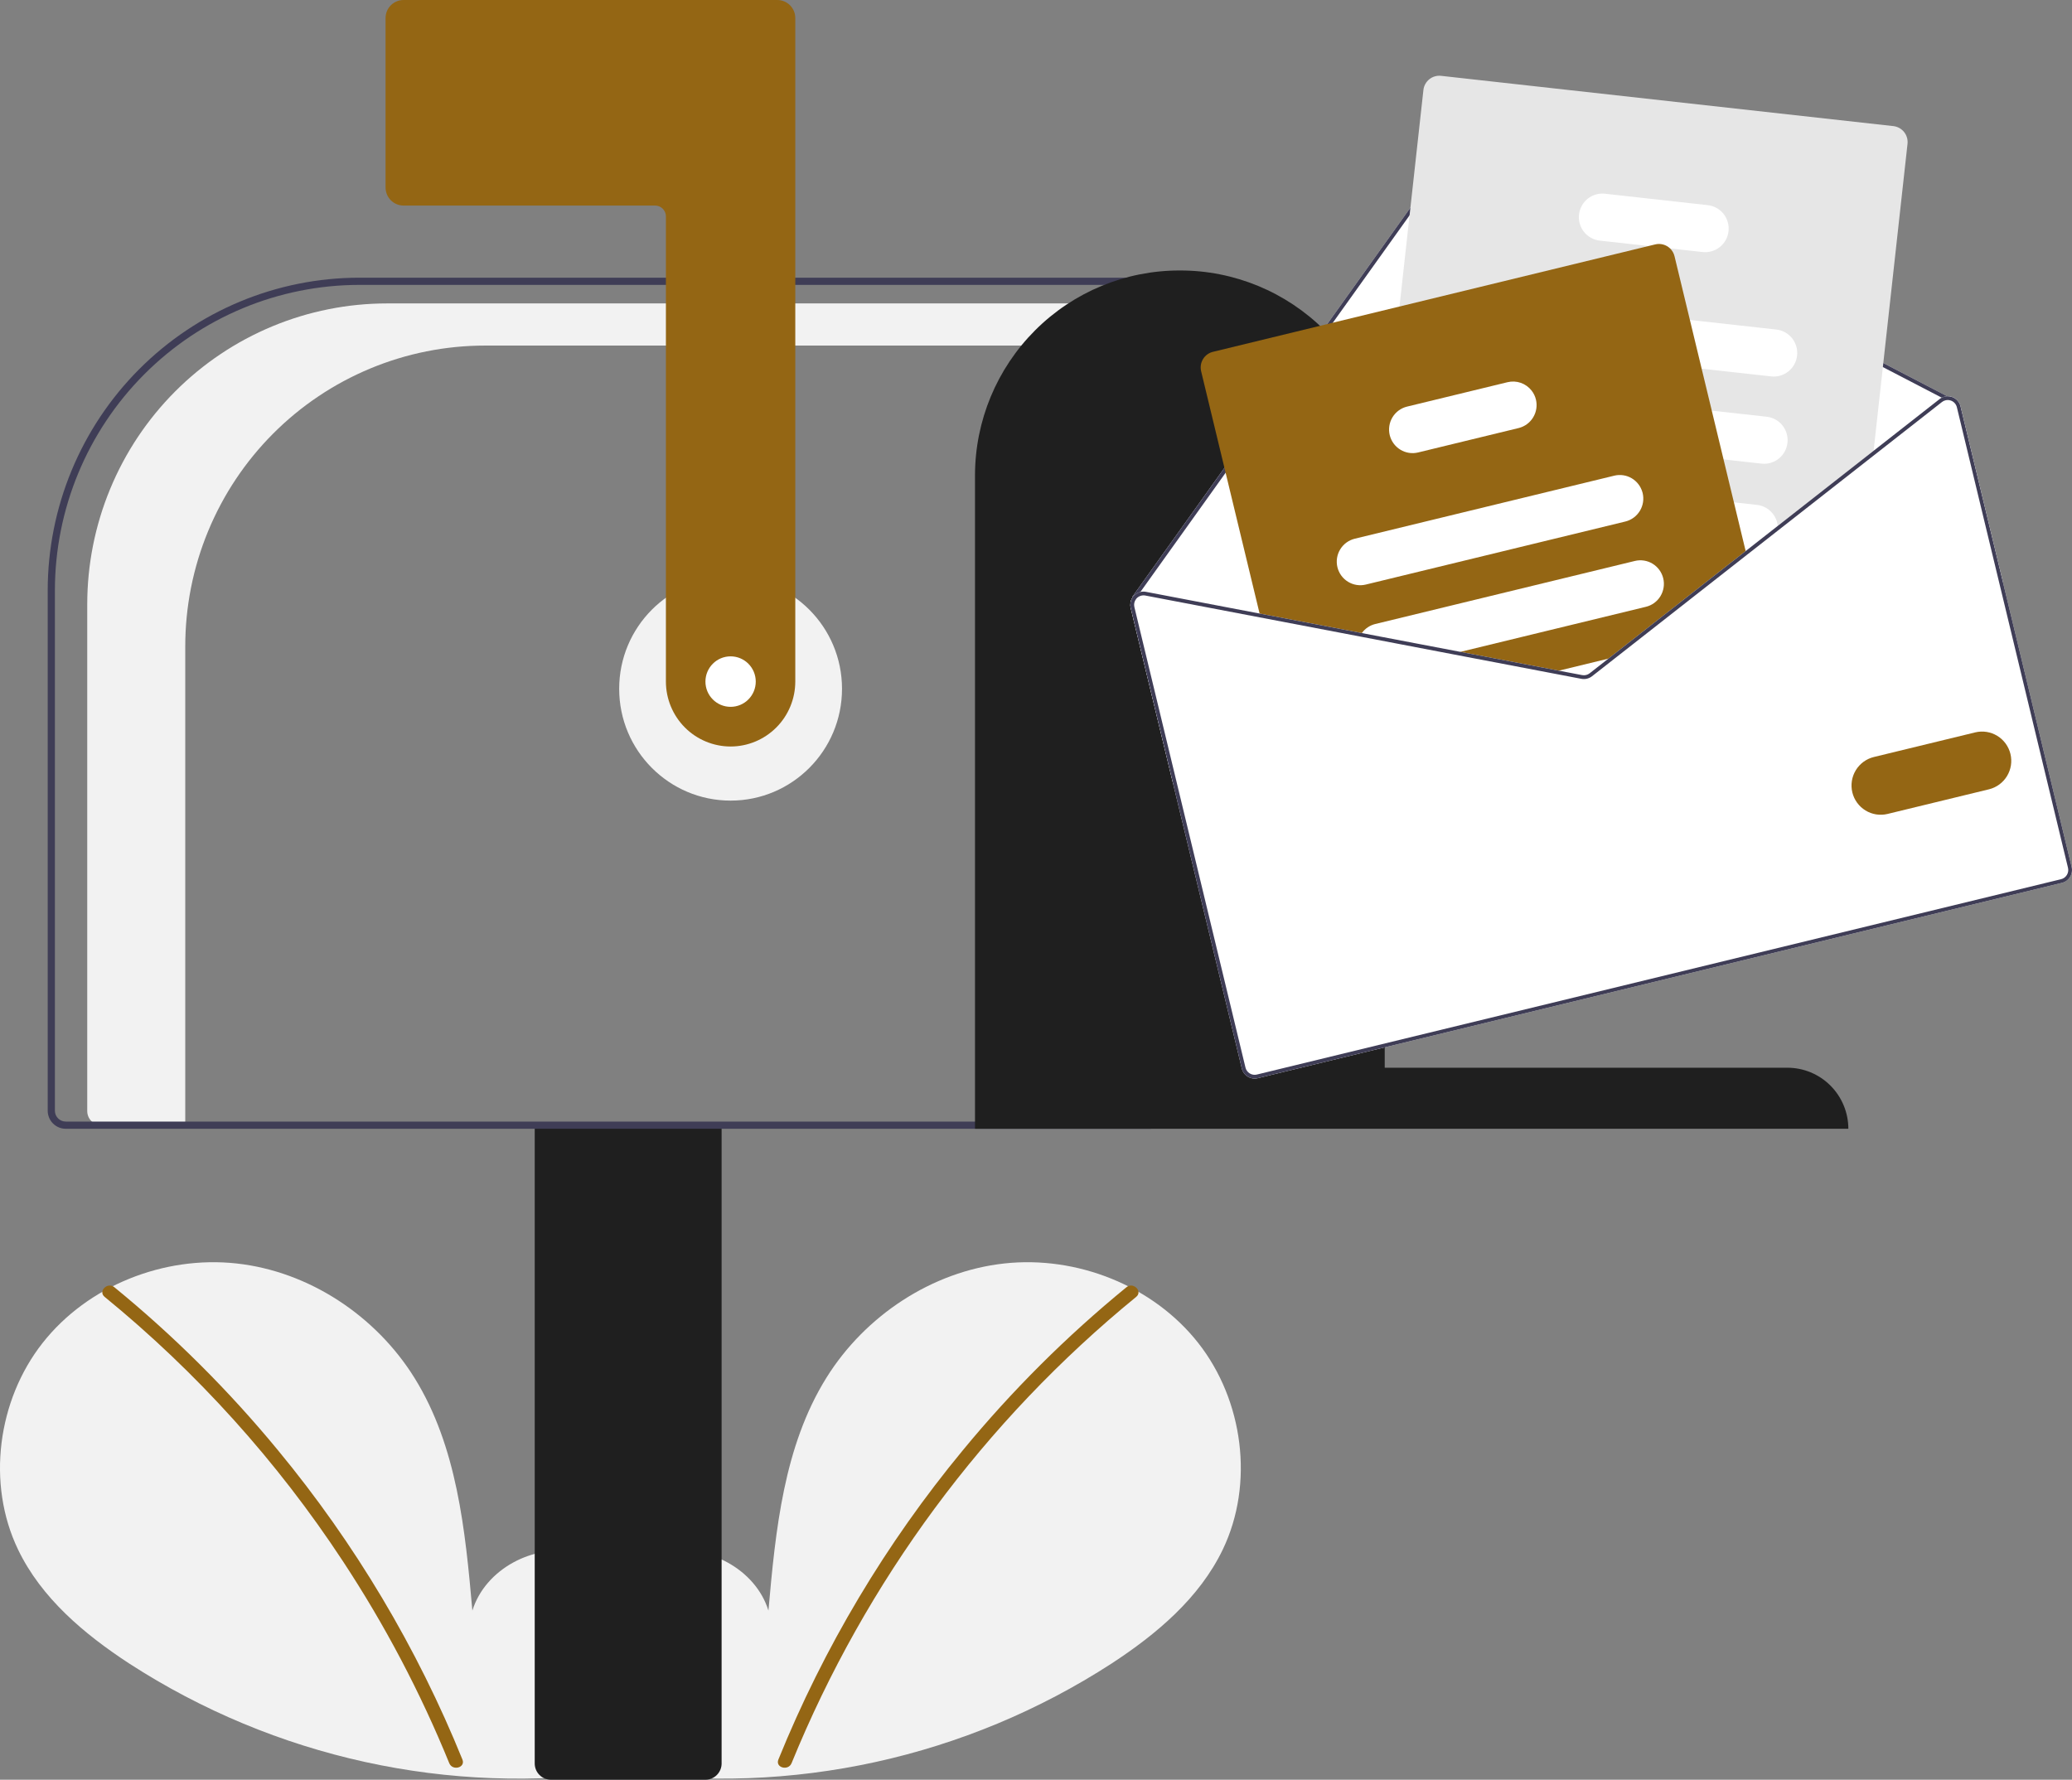 <svg width="149" height="128" viewBox="0 0 149 128" fill="none" xmlns="http://www.w3.org/2000/svg">
<rect x="0" y="0" width="149" height="128" fill="#808080" stroke="none"/>
<g clip-path="url(#clip0)">
<path d="M43.788 126.664C46.18 124.636 47.633 121.432 47.252 118.313C46.871 115.193 44.511 112.326 41.45 111.664C38.389 111.001 34.899 112.835 33.969 115.836C33.458 110.05 32.868 104.022 29.803 99.095C27.028 94.634 22.221 91.442 17.011 90.871C11.801 90.3 6.316 92.457 3.067 96.583C-0.182 100.71 -0.978 106.709 1.298 111.446C2.974 114.936 6.063 117.534 9.299 119.647C19.755 126.417 32.296 129.17 44.614 127.4" fill="#F2F2F2"/>
<path d="M8.219 92.576C12.517 96.09 16.461 100.02 19.992 104.309C25.519 110.998 29.991 118.498 33.253 126.548C33.492 127.135 32.542 127.39 32.306 126.81C30.232 121.721 27.665 116.848 24.643 112.261C19.931 105.095 14.159 98.693 7.524 93.273C7.033 92.873 7.732 92.178 8.219 92.576V92.576Z" fill="#946614"/>
<path d="M45.44 126.664C43.048 124.636 41.596 121.432 41.977 118.313C42.358 115.193 44.718 112.326 47.779 111.664C50.84 111.001 54.329 112.835 55.259 115.836C55.771 110.05 56.36 104.022 59.425 99.095C62.201 94.634 67.008 91.442 72.218 90.871C77.427 90.3 82.912 92.457 86.162 96.583C89.411 100.71 90.206 106.709 87.931 111.446C86.254 114.936 83.166 117.534 79.93 119.647C69.474 126.417 56.932 129.17 44.614 127.4" fill="#F2F2F2"/>
<path d="M81.01 92.576C76.711 96.09 72.767 100.02 69.236 104.309C63.709 110.998 59.237 118.498 55.975 126.548C55.736 127.135 56.687 127.39 56.923 126.81C62.26 113.728 70.78 102.197 81.705 93.273C82.195 92.873 81.496 92.178 81.01 92.576V92.576Z" fill="#946614"/>
<path d="M52.538 57.581C56.963 57.581 60.55 53.981 60.55 49.54C60.55 45.099 56.963 41.499 52.538 41.499C48.113 41.499 44.526 45.099 44.526 49.54C44.526 53.981 48.113 57.581 52.538 57.581Z" fill="#F2F2F2"/>
<path d="M27.835 21.823H83.036V24.854H34.882C32.05 24.854 29.247 25.413 26.631 26.501C24.015 27.588 21.638 29.182 19.636 31.191C17.634 33.2 16.046 35.585 14.963 38.21C13.879 40.835 13.322 43.649 13.322 46.49V80.924H7.281C7.014 80.924 6.758 80.818 6.569 80.628C6.381 80.439 6.274 80.182 6.274 79.914V43.459C6.274 40.618 6.832 37.804 7.916 35.179C8.999 32.554 10.587 30.169 12.589 28.16C14.591 26.151 16.968 24.557 19.584 23.47C22.2 22.383 25.003 21.823 27.835 21.823V21.823Z" fill="#F2F2F2"/>
<path d="M38.452 126.833V80.794H51.892V126.833C51.892 127.142 51.769 127.439 51.551 127.658C51.333 127.877 51.037 128 50.729 128H39.615C39.307 128 39.011 127.877 38.793 127.658C38.575 127.439 38.453 127.142 38.452 126.833Z" fill="#1F1F1F"/>
<path d="M3.431 79.886V42.45C3.438 36.491 5.8 30.777 9.999 26.563C14.199 22.349 19.892 19.978 25.831 19.972H82.778V81.183H4.724C4.381 81.183 4.053 81.046 3.81 80.803C3.568 80.56 3.432 80.23 3.431 79.886V79.886ZM82.261 20.49H25.831C20.029 20.497 14.467 22.813 10.365 26.93C6.263 31.046 3.955 36.628 3.948 42.45V79.886C3.949 80.093 4.03 80.291 4.176 80.436C4.321 80.582 4.518 80.664 4.724 80.665H82.261V20.49Z" fill="#3F3D56"/>
<path d="M52.538 53.69C51.305 53.689 50.122 53.196 49.25 52.321C48.378 51.446 47.887 50.259 47.886 49.021V15.562C47.886 15.356 47.804 15.158 47.659 15.012C47.513 14.867 47.316 14.784 47.111 14.784H29.019C28.676 14.784 28.348 14.647 28.105 14.404C27.863 14.161 27.727 13.831 27.726 13.487V1.297C27.727 0.953 27.863 0.623 28.105 0.38C28.348 0.137 28.676 0 29.019 0H55.898C56.241 0 56.569 0.137 56.812 0.38C57.054 0.623 57.19 0.953 57.19 1.297V49.021C57.189 50.259 56.699 51.446 55.826 52.321C54.954 53.196 53.772 53.689 52.538 53.69Z" fill="#946614"/>
<path d="M84.845 19.453C88.744 19.445 92.487 20.991 95.25 23.752C98.012 26.513 99.569 30.262 99.577 34.175V76.793H128.524C129.687 76.79 130.803 77.251 131.627 78.075C132.451 78.898 132.916 80.016 132.918 81.183H70.113V34.175C70.121 30.262 71.678 26.513 74.441 23.752C77.204 20.991 80.946 19.445 84.845 19.453Z" fill="#1F1F1F"/>
<path d="M81.31 43.722L84.361 56.368L144.033 41.871L140.983 29.225C140.946 29.07 140.871 28.928 140.764 28.81C140.658 28.692 140.523 28.604 140.374 28.552C140.263 28.513 140.146 28.495 140.029 28.5L105.535 10.577C105.333 10.473 105.101 10.445 104.88 10.499C104.659 10.552 104.465 10.683 104.332 10.867L87.708 34.131L81.441 42.904C81.43 42.919 81.422 42.937 81.418 42.956C81.414 42.974 81.414 42.993 81.418 43.012C81.29 43.225 81.252 43.48 81.31 43.722V43.722Z" fill="white"/>
<path d="M81.418 43.012C81.421 43.029 81.427 43.044 81.436 43.058C81.445 43.072 81.457 43.085 81.47 43.094C81.487 43.105 81.505 43.113 81.524 43.117C81.543 43.121 81.563 43.12 81.582 43.116C81.614 43.108 81.641 43.089 81.66 43.062L81.681 43.033L82.007 42.575L87.934 34.284L104.553 11.025C104.647 10.894 104.786 10.8 104.944 10.762C105.101 10.725 105.267 10.745 105.411 10.819L139.637 28.603L139.945 28.763C139.957 28.768 139.97 28.773 139.983 28.776C140.006 28.772 140.029 28.77 140.053 28.77C140.085 28.759 140.112 28.736 140.128 28.706C140.136 28.691 140.141 28.673 140.143 28.655C140.144 28.638 140.143 28.62 140.137 28.603C140.132 28.585 140.124 28.57 140.112 28.556C140.101 28.542 140.087 28.531 140.071 28.522L140.029 28.5L105.535 10.577C105.333 10.473 105.101 10.445 104.88 10.499C104.659 10.552 104.465 10.683 104.332 10.867L87.708 34.131L81.441 42.904C81.43 42.919 81.422 42.937 81.418 42.955C81.414 42.974 81.414 42.993 81.418 43.012V43.012Z" fill="#3F3D56"/>
<path d="M99.34 44.302L100.668 44.45L110.526 45.545L117.061 46.272L117.447 46.315L125.602 39.922L125.915 39.678L127.841 38.168L134.693 32.797L134.734 32.42L137.172 10.344C137.205 10.04 137.117 9.735 136.926 9.496C136.736 9.258 136.459 9.104 136.156 9.07L103.628 5.454C103.325 5.421 103.021 5.509 102.784 5.7C102.546 5.891 102.393 6.169 102.359 6.473L100.64 22.045L99.686 30.679L98.833 38.402L98.438 41.989L98.323 43.028C98.29 43.332 98.378 43.637 98.569 43.876C98.76 44.114 99.037 44.268 99.34 44.302V44.302Z" fill="#E6E6E6"/>
<path d="M108.278 24.951L122.368 26.517L127.365 27.072C127.586 27.097 127.809 27.078 128.022 27.015C128.236 26.953 128.434 26.85 128.608 26.711C128.781 26.571 128.925 26.399 129.032 26.204C129.139 26.009 129.207 25.794 129.231 25.573C129.256 25.352 129.237 25.128 129.175 24.914C129.113 24.7 129.01 24.5 128.871 24.326C128.732 24.152 128.561 24.008 128.366 23.9C128.172 23.793 127.958 23.725 127.737 23.701L121.522 23.01L108.651 21.578C108.206 21.528 107.759 21.658 107.409 21.939C107.059 22.221 106.834 22.63 106.785 23.077C106.735 23.524 106.865 23.973 107.145 24.324C107.425 24.676 107.833 24.901 108.278 24.951Z" fill="white"/>
<path d="M107.476 31.206C107.512 31.212 107.549 31.219 107.586 31.223L123.942 33.041L126.673 33.345C127.119 33.395 127.566 33.264 127.916 32.983C128.266 32.702 128.49 32.293 128.54 31.845C128.589 31.398 128.459 30.949 128.179 30.598C127.899 30.247 127.491 30.022 127.045 29.972L123.096 29.534L110.14 28.093L107.959 27.851C107.523 27.802 107.085 27.925 106.738 28.194C106.391 28.463 106.162 28.858 106.099 29.294C106.036 29.729 106.145 30.172 106.402 30.529C106.659 30.886 107.044 31.129 107.476 31.206V31.206Z" fill="white"/>
<path d="M105.625 36.752C105.759 36.976 105.942 37.165 106.161 37.306C106.38 37.446 106.628 37.534 106.886 37.563L113.59 38.308L125.53 39.636L125.533 39.635L125.915 39.678L127.841 38.168C127.853 38.053 127.853 37.938 127.841 37.823C127.8 37.438 127.63 37.078 127.358 36.804C127.086 36.529 126.729 36.356 126.345 36.312L124.687 36.128L118.107 35.397L113.373 34.87L107.258 34.19C106.945 34.155 106.628 34.209 106.343 34.345C106.059 34.482 105.818 34.695 105.648 34.962C105.478 35.228 105.386 35.537 105.382 35.854C105.378 36.17 105.462 36.481 105.625 36.752L105.625 36.752Z" fill="white"/>
<path d="M115.041 17.305L118.547 17.695L120.095 17.867L122.435 18.127C122.88 18.177 123.327 18.046 123.677 17.765C124.027 17.484 124.252 17.075 124.301 16.627C124.35 16.18 124.221 15.731 123.94 15.38C123.66 15.029 123.252 14.803 122.806 14.754L115.415 13.933C114.969 13.883 114.522 14.013 114.172 14.294C113.822 14.575 113.597 14.985 113.548 15.432C113.498 15.879 113.628 16.328 113.908 16.679C114.188 17.03 114.596 17.256 115.041 17.305V17.305Z" fill="white"/>
<path d="M86.374 26.698L90.649 44.416L97.782 45.778L104.381 47.038L111.461 48.39L113.724 48.822C113.856 48.847 113.992 48.844 114.123 48.812C114.254 48.78 114.377 48.721 114.483 48.638L116.298 47.215L117.447 46.315L125.602 39.922L120.417 18.427C120.366 18.214 120.254 18.019 120.095 17.867C119.956 17.733 119.786 17.636 119.599 17.586C119.413 17.535 119.217 17.532 119.029 17.578L87.221 25.305C86.925 25.377 86.669 25.564 86.511 25.826C86.352 26.087 86.303 26.4 86.374 26.698Z" fill="#946614"/>
<path d="M96.175 40.794C96.281 41.23 96.555 41.608 96.938 41.842C97.321 42.076 97.78 42.149 98.216 42.043L116.88 37.509C117.316 37.402 117.691 37.127 117.925 36.743C118.158 36.359 118.23 35.898 118.125 35.461C118.121 35.439 118.115 35.418 118.107 35.397C117.988 34.975 117.711 34.617 117.334 34.395C116.957 34.174 116.509 34.108 116.085 34.211L97.421 38.745C96.985 38.852 96.609 39.127 96.376 39.511C96.142 39.895 96.07 40.356 96.175 40.794Z" fill="white"/>
<path d="M97.782 45.778L104.381 47.038L118.36 43.642C118.796 43.537 119.172 43.261 119.405 42.877C119.639 42.493 119.711 42.032 119.605 41.594C119.5 41.157 119.225 40.78 118.843 40.545C118.46 40.311 118 40.239 117.564 40.345L98.9 44.879C98.51 44.973 98.166 45.204 97.931 45.531C97.875 45.608 97.825 45.691 97.782 45.778Z" fill="white"/>
<path d="M111.461 48.39L113.724 48.822C113.856 48.847 113.992 48.844 114.123 48.812C114.254 48.78 114.377 48.721 114.483 48.638L116.298 47.215L111.461 48.39Z" fill="white"/>
<path d="M99.936 31.292C100.042 31.729 100.316 32.106 100.699 32.341C101.081 32.575 101.541 32.648 101.977 32.542L109.206 30.786C109.641 30.679 110.017 30.404 110.25 30.02C110.484 29.636 110.556 29.175 110.451 28.738C110.395 28.503 110.289 28.283 110.14 28.093C109.94 27.836 109.67 27.643 109.364 27.535C109.057 27.428 108.726 27.412 108.41 27.488L101.181 29.244C100.745 29.35 100.37 29.626 100.136 30.01C99.903 30.394 99.831 30.855 99.936 31.292V31.292Z" fill="white"/>
<path d="M104.381 47.038L111.462 48.391L113.724 48.823C113.856 48.847 113.992 48.844 114.123 48.812C114.254 48.78 114.376 48.721 114.483 48.638L116.299 47.215L115.662 47.37L114.316 48.423C114.24 48.483 114.153 48.525 114.059 48.548C113.966 48.57 113.868 48.573 113.774 48.555L112.099 48.236L105.018 46.883L104.381 47.038ZM125.532 39.636L125.601 39.922L125.915 39.677L125.532 39.636ZM104.381 47.038L111.462 48.391L113.724 48.823C113.856 48.847 113.992 48.844 114.123 48.812C114.254 48.78 114.376 48.721 114.483 48.638L116.299 47.215L115.662 47.37L114.316 48.423C114.24 48.483 114.153 48.525 114.059 48.548C113.966 48.57 113.868 48.573 113.774 48.555L112.099 48.236L105.018 46.883L104.381 47.038ZM104.381 47.038L111.462 48.391L113.724 48.823C113.856 48.847 113.992 48.844 114.123 48.812C114.254 48.78 114.376 48.721 114.483 48.638L116.299 47.215L115.662 47.37L114.316 48.423C114.24 48.483 114.153 48.525 114.059 48.548C113.966 48.57 113.868 48.573 113.774 48.555L112.099 48.236L105.018 46.883L104.381 47.038ZM81.31 43.722L89.3 76.846C89.36 77.091 89.513 77.302 89.728 77.433C89.942 77.564 90.199 77.605 90.443 77.546L148.276 63.496C148.52 63.437 148.73 63.283 148.861 63.068C148.992 62.853 149.032 62.594 148.973 62.349L140.983 29.225C140.946 29.07 140.871 28.928 140.764 28.81C140.658 28.692 140.523 28.604 140.373 28.552C140.263 28.513 140.146 28.495 140.029 28.5C139.892 28.504 139.758 28.539 139.637 28.603C139.582 28.63 139.529 28.663 139.48 28.701L134.734 32.42L127.841 37.824L125.532 39.634L125.532 39.636L125.53 39.636L117.062 46.271L115.662 47.37L114.316 48.423C114.24 48.483 114.153 48.525 114.059 48.548C113.966 48.57 113.868 48.573 113.774 48.555L112.099 48.236L105.018 46.883L97.931 45.531L82.407 42.566C82.275 42.54 82.139 42.543 82.007 42.575C81.831 42.618 81.671 42.711 81.545 42.843C81.497 42.895 81.455 42.952 81.418 43.012C81.29 43.225 81.252 43.48 81.31 43.722V43.722ZM104.381 47.038L111.462 48.391L113.724 48.823C113.856 48.847 113.992 48.844 114.123 48.812C114.254 48.78 114.376 48.721 114.483 48.638L116.299 47.215L115.662 47.37L114.316 48.423C114.24 48.483 114.153 48.525 114.059 48.548C113.966 48.57 113.868 48.573 113.774 48.555L112.099 48.236L105.018 46.883L104.381 47.038ZM104.381 47.038L111.462 48.391L113.724 48.823C113.856 48.847 113.992 48.844 114.123 48.812C114.254 48.78 114.376 48.721 114.483 48.638L116.299 47.215L115.662 47.37L114.316 48.423C114.24 48.483 114.153 48.525 114.059 48.548C113.966 48.57 113.868 48.573 113.774 48.555L112.099 48.236L105.018 46.883L104.381 47.038ZM104.381 47.038L111.462 48.391L113.724 48.823C113.856 48.847 113.992 48.844 114.123 48.812C114.254 48.78 114.376 48.721 114.483 48.638L116.299 47.215L115.662 47.37L114.316 48.423C114.24 48.483 114.153 48.525 114.059 48.548C113.966 48.57 113.868 48.573 113.774 48.555L112.099 48.236L105.018 46.883L104.381 47.038Z" fill="white"/>
<path d="M104.381 47.038L111.462 48.391L113.724 48.823C113.856 48.847 113.992 48.844 114.123 48.812C114.254 48.78 114.376 48.721 114.483 48.638L116.299 47.215L115.662 47.37L114.316 48.423C114.24 48.483 114.153 48.525 114.059 48.548C113.966 48.57 113.868 48.573 113.774 48.555L112.099 48.236L105.018 46.883L104.381 47.038ZM125.532 39.636L125.601 39.922L125.915 39.677L125.532 39.636ZM104.381 47.038L111.462 48.391L113.724 48.823C113.856 48.847 113.992 48.844 114.123 48.812C114.254 48.78 114.376 48.721 114.483 48.638L116.299 47.215L115.662 47.37L114.316 48.423C114.24 48.483 114.153 48.525 114.059 48.548C113.966 48.57 113.868 48.573 113.774 48.555L112.099 48.236L105.018 46.883L104.381 47.038ZM104.381 47.038L111.462 48.391L113.724 48.823C113.856 48.847 113.992 48.844 114.123 48.812C114.254 48.78 114.376 48.721 114.483 48.638L116.299 47.215L115.662 47.37L114.316 48.423C114.24 48.483 114.153 48.525 114.059 48.548C113.966 48.57 113.868 48.573 113.774 48.555L112.099 48.236L105.018 46.883L104.381 47.038ZM81.681 43.033L81.716 43.059C81.722 43.049 81.732 43.041 81.74 43.031C81.819 42.949 81.916 42.888 82.023 42.853C82.131 42.818 82.246 42.811 82.357 42.831L97.783 45.776L104.381 47.038L111.462 48.39L113.724 48.823C113.856 48.847 113.992 48.844 114.123 48.812C114.254 48.78 114.376 48.721 114.483 48.638L116.299 47.215L115.662 47.37L114.316 48.423C114.24 48.483 114.153 48.525 114.059 48.548C113.966 48.57 113.868 48.573 113.774 48.555L112.099 48.236L105.018 46.883L97.931 45.531L82.407 42.566C82.275 42.54 82.139 42.543 82.007 42.575L81.681 43.033ZM81.31 43.722L89.3 76.846C89.36 77.091 89.513 77.302 89.728 77.433C89.942 77.564 90.199 77.605 90.443 77.546L148.276 63.496C148.52 63.437 148.73 63.283 148.861 63.068C148.992 62.853 149.032 62.594 148.973 62.349L140.983 29.225C140.946 29.07 140.871 28.928 140.764 28.81C140.658 28.692 140.523 28.604 140.373 28.552C140.263 28.513 140.146 28.495 140.029 28.5C139.892 28.504 139.758 28.539 139.637 28.603C139.582 28.63 139.529 28.663 139.48 28.701L134.734 32.42L127.841 37.824L125.532 39.634L125.532 39.636L125.53 39.636L117.062 46.271L115.662 47.37L114.316 48.423C114.24 48.483 114.153 48.525 114.059 48.548C113.966 48.57 113.868 48.573 113.774 48.555L112.099 48.236L105.018 46.883L97.931 45.531L82.407 42.566C82.275 42.54 82.139 42.543 82.007 42.575C81.831 42.618 81.671 42.711 81.545 42.843C81.497 42.895 81.455 42.952 81.418 43.012C81.29 43.225 81.252 43.48 81.31 43.722V43.722ZM81.574 43.658C81.55 43.56 81.549 43.458 81.569 43.36C81.59 43.262 81.632 43.169 81.693 43.09C81.698 43.078 81.706 43.067 81.716 43.059C81.722 43.049 81.732 43.041 81.74 43.031C81.819 42.949 81.916 42.888 82.023 42.853C82.131 42.818 82.246 42.811 82.357 42.831L97.783 45.776L104.381 47.038L111.462 48.391L113.724 48.823C113.856 48.847 113.992 48.844 114.123 48.812C114.254 48.78 114.376 48.721 114.483 48.638L116.299 47.215L117.448 46.315L125.601 39.922L125.915 39.677L127.84 38.168L134.694 32.796L139.649 28.913C139.724 28.854 139.811 28.812 139.904 28.79C139.93 28.783 139.956 28.779 139.983 28.776C140.006 28.772 140.029 28.77 140.053 28.77C140.132 28.769 140.211 28.782 140.286 28.808C140.392 28.845 140.488 28.909 140.564 28.993C140.64 29.077 140.694 29.178 140.721 29.288L148.712 62.413C148.733 62.5 148.737 62.59 148.723 62.678C148.709 62.766 148.678 62.851 148.632 62.927C148.585 63.004 148.525 63.07 148.453 63.123C148.381 63.175 148.299 63.213 148.213 63.234L90.38 77.284C90.206 77.326 90.022 77.296 89.869 77.202C89.716 77.108 89.606 76.957 89.564 76.782L81.574 43.658ZM104.381 47.038L111.462 48.391L113.724 48.823C113.856 48.847 113.992 48.844 114.123 48.812C114.254 48.78 114.376 48.721 114.483 48.638L116.299 47.215L115.662 47.37L114.316 48.423C114.24 48.483 114.153 48.525 114.059 48.548C113.966 48.57 113.868 48.573 113.774 48.555L112.099 48.236L105.018 46.883L104.381 47.038ZM104.381 47.038L111.462 48.391L113.724 48.823C113.856 48.847 113.992 48.844 114.123 48.812C114.254 48.78 114.376 48.721 114.483 48.638L116.299 47.215L115.662 47.37L114.316 48.423C114.24 48.483 114.153 48.525 114.059 48.548C113.966 48.57 113.868 48.573 113.774 48.555L112.099 48.236L105.018 46.883L104.381 47.038ZM104.381 47.038L111.462 48.391L113.724 48.823C113.856 48.847 113.992 48.844 114.123 48.812C114.254 48.78 114.376 48.721 114.483 48.638L116.299 47.215L115.662 47.37L114.316 48.423C114.24 48.483 114.153 48.525 114.059 48.548C113.966 48.57 113.868 48.573 113.774 48.555L112.099 48.236L105.018 46.883L104.381 47.038Z" fill="#3F3D56"/>
<path d="M133.203 56.989C133.073 56.446 133.162 55.873 133.452 55.397C133.742 54.92 134.208 54.578 134.749 54.446L142.048 52.673C142.588 52.544 143.157 52.635 143.631 52.926C144.104 53.217 144.443 53.684 144.574 54.226C144.705 54.768 144.616 55.339 144.328 55.815C144.039 56.291 143.575 56.633 143.035 56.767L135.736 58.54C135.195 58.67 134.625 58.581 134.15 58.29C133.675 57.999 133.335 57.531 133.203 56.989Z" fill="#946614"/>
<path d="M52.538 50.837C53.537 50.837 54.347 50.024 54.347 49.021C54.347 48.019 53.537 47.206 52.538 47.206C51.539 47.206 50.729 48.019 50.729 49.021C50.729 50.024 51.539 50.837 52.538 50.837Z" fill="white"/>
</g>
<defs>
<clipPath id="clip0">
<rect width="149" height="128" fill="white"/>
</clipPath>
</defs>
</svg>
